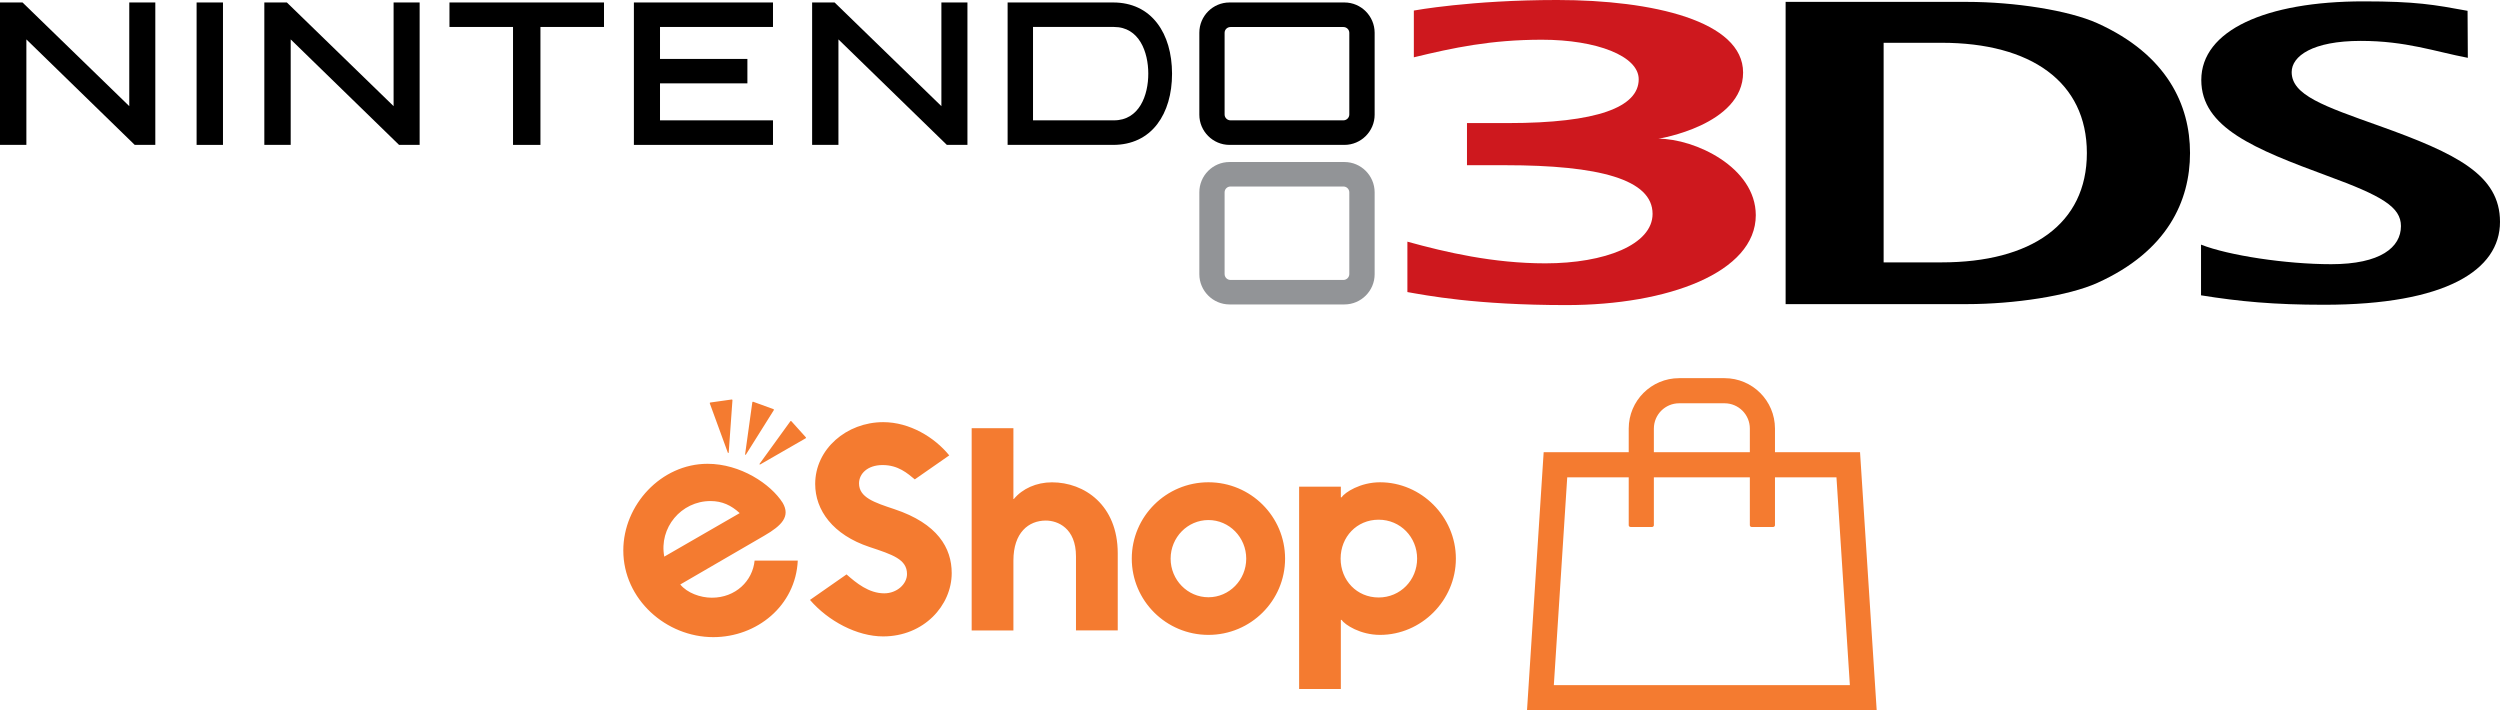 <?xml version="1.0" encoding="utf-8"?>
<!-- Generator: Adobe Illustrator 26.5.0, SVG Export Plug-In . SVG Version: 6.00 Build 0)  -->
<svg version="1.1" id="Layer_1" xmlns="http://www.w3.org/2000/svg" xmlns:xlink="http://www.w3.org/1999/xlink" x="0px" y="0px"
	 viewBox="0 0 3839 1090.72" style="enable-background:new 0 0 3839 1090.72;" xml:space="preserve">
<style type="text/css">
	.st0{fill:#CE181E;}
	.st1{fill:#F47B30;}
	.st2{fill:#929497;}
	.st3{fill:#898A8D;}
	.st4{fill:#FFFFFF;}
</style>
<g>
	<g>
		<path class="st2" d="M2064.5,248.8H1888c-25.6,0-46.3,20.9-46.3,46.4v125.9c0,25.4,20.8,46.4,46.3,46.4h176.5
			c25.6,0,46.4-20.9,46.4-46.4V295.2C2110.8,269.7,2090.1,248.8,2064.5,248.8 M2072,420.8c0,5-4.1,9.1-9.1,9.1h-173.3
			c-5.1,0-9.1-4.1-9.1-9.1V295.4c0-5,4-9,9.1-9h173.3c5,0,9.1,4,9.1,9V420.8z"/>
		<polygon points="40.5,60.5 40.5,222.5 0,222.5 0,3.8 34.6,3.8 198.5,163 198.5,3.8 230.9,3.8 238.5,3.8 238.5,222.5 206.9,222.5 
					"/>
		<polygon points="446.4,60.5 446.4,222.5 405.9,222.5 405.9,3.8 440.5,3.8 604.4,163 604.4,3.8 636.8,3.8 644.4,3.8 644.4,222.5 
			612.8,222.5 		"/>
		<polygon points="1287.5,60.5 1287.5,222.5 1247.1,222.5 1247.1,3.8 1281.6,3.8 1445.6,163 1445.6,3.8 1478,3.8 1485.6,3.8 
			1485.6,222.5 1454,222.5 		"/>
		<polygon points="334.9,3.8 342.4,3.8 342.4,222.5 301.9,222.5 301.9,3.8 		"/>
		<polygon points="920.1,3.8 927.5,3.8 927.5,41.4 829.9,41.4 829.9,222.5 787.8,222.5 787.8,41.4 690.2,41.4 690.2,3.8 		"/>
		<polygon points="1179.5,3.8 1187,3.8 1187,41.4 1013.5,41.4 1013.5,90.5 1147.7,90.5 1147.7,128 1013.5,128 1013.5,184.8 
			1187,184.8 1187,222.5 973.4,222.5 973.4,3.8 		"/>
		<path d="M1777.1,35.8c-15.8-20.9-39.3-32-67.6-32h-162.2v218.7h162.2c28.3,0,51.8-11.1,67.6-31.9c14.8-19.4,22.7-46.2,22.7-77.5
			C1799.7,81.9,1791.9,55.1,1777.1,35.8 M1710.6,184.8h-124.3V41.4h1.1h123.2c38.9,0,52.7,38.6,52.7,71.6
			C1763.4,146.2,1749.5,184.8,1710.6,184.8"/>
		<path d="M2064.5,3.8H1888c-25.6,0-46.3,20.9-46.3,46.4v126c0,25.4,20.8,46.3,46.3,46.3h176.5c25.6,0,46.4-21,46.4-46.3v-126
			C2110.8,24.7,2090.1,3.8,2064.5,3.8 M2072,175.8c0,4.9-4.1,9-9.1,9h-173.3c-5.1,0-9.1-4.1-9.1-9V50.4c0-4.9,4-8.9,9.1-8.9h173.3
			c5,0,9.1,4,9.1,8.9V175.8z"/>
		<path d="M3380,375.7c42.1,16.6,130.6,30,199.8,30c75.7,0,107.1-25.9,107.1-58.5c0-29.3-29.2-46.5-112.9-77.1
			c-111.7-41.3-193.7-74-193.7-147.3c0-76,98.7-120.7,249.1-120.7c80.7,0,108.4,5.1,159.8,14.5l0.4,72.2c-50.4-9.6-95-26-164.4-26
			c-74.3,0-106.1,23.5-106.1,47.9c0,35.3,48.9,52.1,134.5,82.6c119.1,42.6,185.4,75.5,185.4,147.4c0,74-83,127.3-270.2,127.3
			c-76.9,0-129.9-5-188.9-14.5v-77.8H3380z"/>
		<path d="M3220.7,434.4c-44.1,19.9-127.4,32.6-200.3,32.6H2742V2.9h278.5c72.9,0,156.2,12.9,200.3,32.8
			C3328,84.1,3363,161.6,3363,235C3363,308.5,3328.3,385.9,3220.7,434.4 M2981.6,65.7h-89.1v337.2h89.1c136.8,0,223-58.4,223-167.9
			C3204.6,125.6,3118.4,65.7,2981.6,65.7"/>
		<path class="st0" d="M2546.8,213c0,0,129.9-20.7,129.9-101.6c0-79-138.3-111.4-285.5-111.4c-132.8,0-220.1,16.2-220.1,16.2V88
			c60.3-14.6,118-27,196.6-27c84.3,0,148.7,25.1,148.7,60.7c0,42.8-63.6,67.3-200.7,67.3h-63v64.7h58.6
			c144.3,0,226.4,21.7,226.4,74.7c0,47.3-73.3,76-164.7,76c-79.7,0-152.6-16.9-211.8-33.3v77.4c28.4,4.9,103.8,20,244.2,20
			c155.6,0,290.8-50,290.8-138.1C2696,256.5,2602.3,213,2546.8,213"/>
	</g>
	<g>
		<g>
			<path class="st1" d="M2820.07,733l20.58,319.09h-454.58L2406.64,733h413.38 M2856.23,694.38h-485.78l-25.57,396.34h536.96
				l-25.57-396.34H2856.23z M2725.66,806.46V658.13c-0.01-42.76-34.67-77.42-77.43-77.42h-69.73
				c-42.76-0.01-77.43,34.66-77.44,77.42v148.33c0,1.52,1.24,2.76,2.76,2.76c0,0,0,0,0,0h33.11c1.52-0.01,2.75-1.24,2.75-2.76
				V658.13c0-21.46,17.39-38.85,38.85-38.85h69.73c21.44,0.03,38.8,17.41,38.8,38.85v148.33c0,1.52,1.24,2.76,2.76,2.76h33.08
				C2724.43,809.22,2725.66,807.98,2725.66,806.46z"/>
		</g>
		<path class="st1" d="M1373.43,781.87c-30.84-10.29-54.31-17.9-54.31-39.65c0-14.43,12.69-28.09,36.19-28.09
			c23.92,0,38.08,12.61,49.45,22l52.9-36.83c-22.47-27.75-60.79-51.05-101.37-51.05c-56.21,0-104.49,41.3-104.49,94.95
			c0,40.16,27.04,78.04,83.48,96.77c35.39,11.76,57.52,18.86,57.52,41.51c0,15.56-15.71,29.64-34.91,29.64
			c-23.72,0-43.07-15.89-57.93-29.07l-56.16,39.18c27.97,32.46,72.2,56.04,112.36,56.04c62.48,0,105.28-47.53,105.28-97.22
			C1461.46,841.55,1439.86,804.01,1373.43,781.87 M2117.04,917.49c-33.57,0-58.38-26.37-58.38-59.71c0-33.32,24.8-59.73,58.38-59.73
			c33.47,0,59.09,26.8,59.09,59.73C2176.13,890.7,2150.51,917.49,2117.04,917.49 M2119.19,740.59c-30.31,0-53.99,15.53-59.06,23.07
			h-1.12v-16.29h-64.08v310.62h64.08V951.91h1.12c5.07,7.52,28.75,23.02,59.06,23.02c63.21,0,116.45-52.74,116.45-117.15
			C2235.64,793.38,2182.4,740.59,2119.19,740.59 M1615.43,740.66c-24,0-45.47,9.77-58.56,25.62h-0.68V657.52h-64.1v310.62h64.1
			V860.73c0-42.88,23.32-61.36,49.77-61.36c18.36,0,46.32,11.62,46.32,55.02v113.67h64.13V849.71
			C1716.4,775.5,1665.13,740.66,1615.43,740.66 M1215.2,646.79c-0.4-0.45-1.13-0.42-1.5,0.08l-47.28,65.35
			c-0.2,0.27-0.18,0.62,0.03,0.87c0.22,0.25,0.58,0.3,0.88,0.15l69.92-40.23c0.52-0.32,0.63-1.02,0.23-1.47L1215.2,646.79z
			 M1091.06,769.41c17.78,0,31.86,6.54,44.83,18.53l-115.83,66.83C1011.66,810.53,1045.93,769.41,1091.06,769.41 M1093.13,917.84
			c-17.86,0-37.99-7.42-48.49-20.31l128.79-74.82c27.62-15.93,40.41-29.86,28.52-50.49c-18.51-29.19-65.08-60.01-115.43-60.01
			c-71.23,0-129.38,63.1-129.38,133.01c0,75.2,65.88,133.16,138.18,133.16c66.83,0,126.46-48.05,129.74-117.57h-66.3
			C1155.78,892,1129.67,917.84,1093.13,917.84 M1145.42,698.06l42.88-68.33c0.32-0.53,0.08-1.22-0.48-1.42l-31.27-11.39
			c-0.58-0.2-1.22,0.17-1.28,0.78l-11.09,79.89c-0.05,0.32,0.13,0.65,0.43,0.77C1144.92,698.46,1145.25,698.35,1145.42,698.06
			 M1855.67,917.15c-32.04,0-58.06-26.59-58.06-59.28c0-32.69,26.02-59.28,58.06-59.28c32.01,0,58.04,26.59,58.04,59.28
			C1913.71,890.57,1887.67,917.15,1855.67,917.15 M1855.67,740.58c-65.05,0-117.72,52.6-117.72,117.22
			c0,64.6,52.67,117.13,117.72,117.13c65.03,0,117.7-52.54,117.7-117.13C1973.37,793.18,1920.7,740.58,1855.67,740.58
			 M1118.4,695.58c0.32-0.05,0.57-0.3,0.6-0.63l5.75-80.47c0.05-0.62-0.48-1.1-1.1-1.02l-32.96,4.64c-0.6,0.07-0.97,0.7-0.75,1.25
			l27.7,75.79C1117.77,695.44,1118.07,695.63,1118.4,695.58"/>
	</g>
</g>
</svg>
